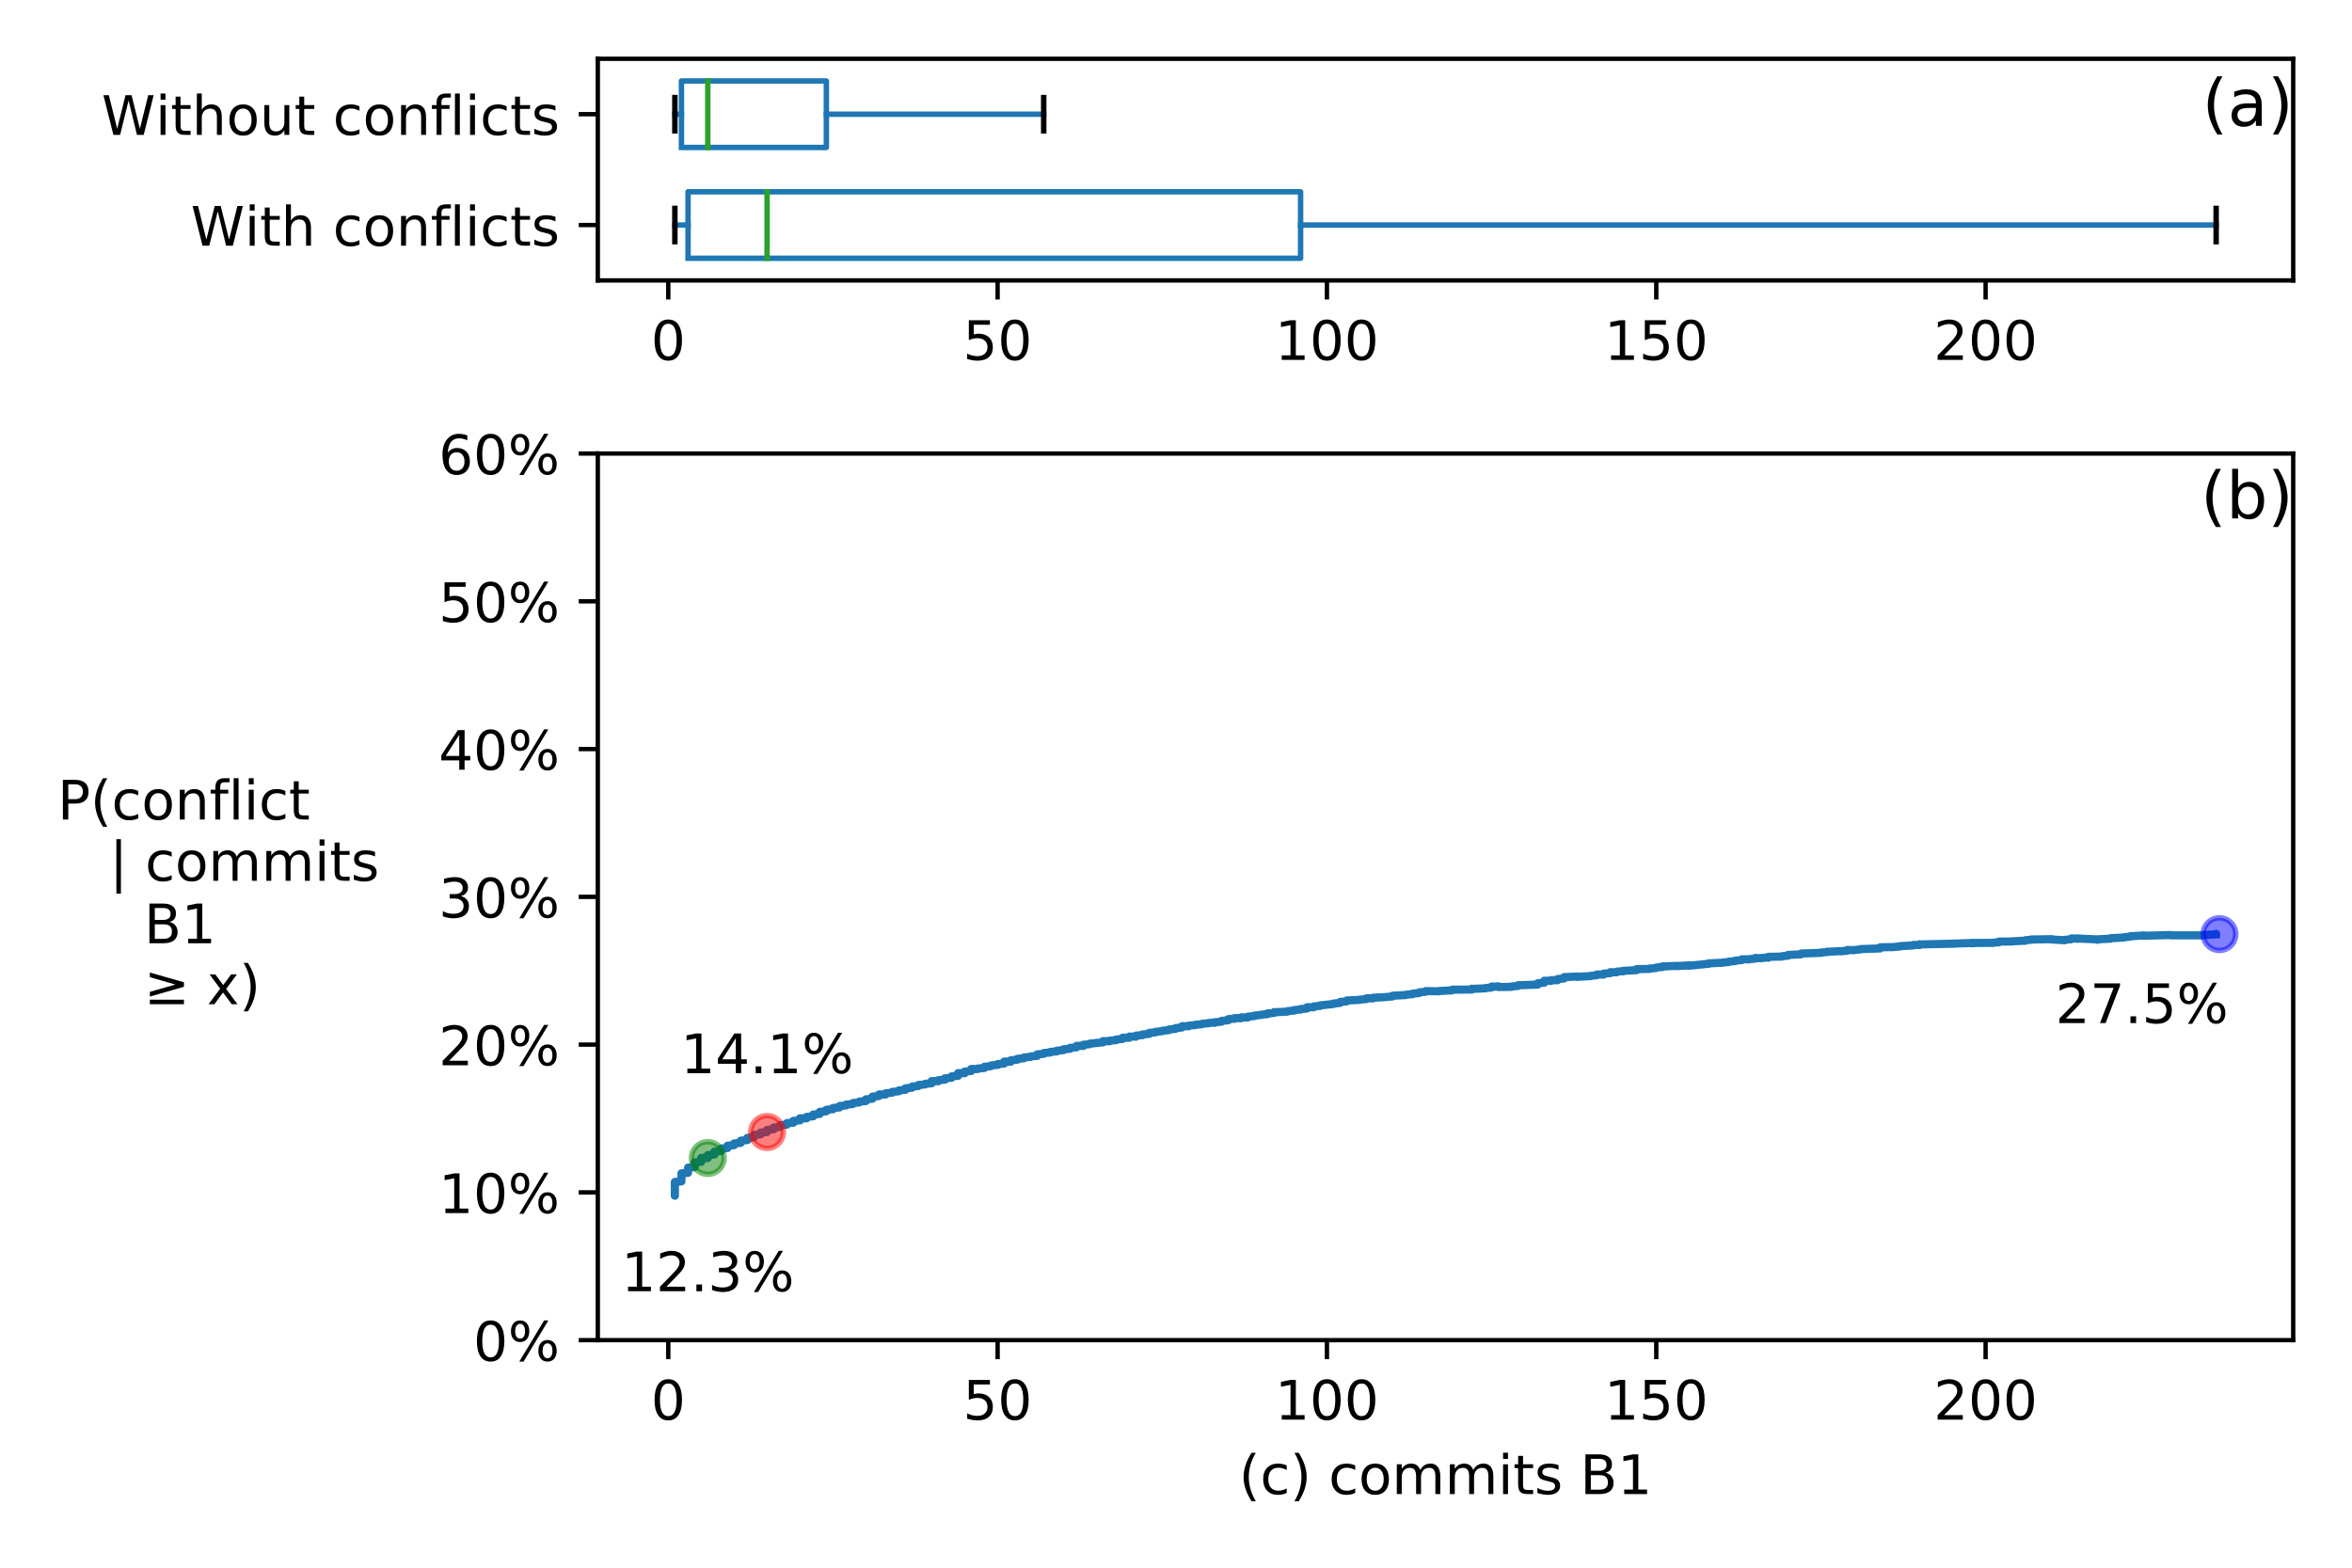 <?xml version="1.0" encoding="utf-8" standalone="no"?>
<!DOCTYPE svg PUBLIC "-//W3C//DTD SVG 1.1//EN"
  "http://www.w3.org/Graphics/SVG/1.1/DTD/svg11.dtd">
<!-- Created with matplotlib (https://matplotlib.org/) -->
<svg height="288pt" version="1.1" viewBox="0 0 432 288" width="432pt" xmlns="http://www.w3.org/2000/svg" xmlns:xlink="http://www.w3.org/1999/xlink">
 <defs>
  <style type="text/css">
*{stroke-linecap:butt;stroke-linejoin:round;}
  </style>
 </defs>
 <g id="figure_1">
  <g id="patch_1">
   <path d="M 0 288 
L 432 288 
L 432 0 
L 0 0 
z
" style="fill:#ffffff;"/>
  </g>
  <g id="axes_1">
   <g id="patch_2">
    <path d="M 109.8 51.52 
L 421.2 51.52 
L 421.2 10.8 
L 109.8 10.8 
z
" style="fill:#ffffff;"/>
   </g>
   <g id="matplotlib.axis_1">
    <g id="xtick_1">
     <g id="line2d_1">
      <defs>
       <path d="M 0 0 
L 0 3.5 
" id="mbf6f983649" style="stroke:#000000;stroke-width:0.8;"/>
      </defs>
      <g>
       <use style="stroke:#000000;stroke-width:0.8;" x="122.745" xlink:href="#mbf6f983649" y="51.52"/>
      </g>
     </g>
     <g id="text_1">
      <!-- 0 -->
      <defs>
       <path d="M 31.781 66.406 
Q 24.172 66.406 20.328 58.906 
Q 16.5 51.422 16.5 36.375 
Q 16.5 21.391 20.328 13.891 
Q 24.172 6.391 31.781 6.391 
Q 39.453 6.391 43.281 13.891 
Q 47.125 21.391 47.125 36.375 
Q 47.125 51.422 43.281 58.906 
Q 39.453 66.406 31.781 66.406 
z
M 31.781 74.219 
Q 44.047 74.219 50.516 64.516 
Q 56.984 54.828 56.984 36.375 
Q 56.984 17.969 50.516 8.266 
Q 44.047 -1.422 31.781 -1.422 
Q 19.531 -1.422 13.062 8.266 
Q 6.594 17.969 6.594 36.375 
Q 6.594 54.828 13.062 64.516 
Q 19.531 74.219 31.781 74.219 
z
" id="DejaVuSans-48"/>
      </defs>
      <g transform="translate(119.564 66.118)scale(0.1 -0.1)">
       <use xlink:href="#DejaVuSans-48"/>
      </g>
     </g>
    </g>
    <g id="xtick_2">
     <g id="line2d_2">
      <g>
       <use style="stroke:#000000;stroke-width:0.8;" x="183.234" xlink:href="#mbf6f983649" y="51.52"/>
      </g>
     </g>
     <g id="text_2">
      <!-- 50 -->
      <defs>
       <path d="M 10.797 72.906 
L 49.516 72.906 
L 49.516 64.594 
L 19.828 64.594 
L 19.828 46.734 
Q 21.969 47.469 24.109 47.828 
Q 26.266 48.188 28.422 48.188 
Q 40.625 48.188 47.75 41.5 
Q 54.891 34.812 54.891 23.391 
Q 54.891 11.625 47.562 5.094 
Q 40.234 -1.422 26.906 -1.422 
Q 22.312 -1.422 17.547 -0.641 
Q 12.797 0.141 7.719 1.703 
L 7.719 11.625 
Q 12.109 9.234 16.797 8.062 
Q 21.484 6.891 26.703 6.891 
Q 35.156 6.891 40.078 11.328 
Q 45.016 15.766 45.016 23.391 
Q 45.016 31 40.078 35.438 
Q 35.156 39.891 26.703 39.891 
Q 22.75 39.891 18.812 39.016 
Q 14.891 38.141 10.797 36.281 
z
" id="DejaVuSans-53"/>
      </defs>
      <g transform="translate(176.872 66.118)scale(0.1 -0.1)">
       <use xlink:href="#DejaVuSans-53"/>
       <use x="63.623" xlink:href="#DejaVuSans-48"/>
      </g>
     </g>
    </g>
    <g id="xtick_3">
     <g id="line2d_3">
      <g>
       <use style="stroke:#000000;stroke-width:0.8;" x="243.724" xlink:href="#mbf6f983649" y="51.52"/>
      </g>
     </g>
     <g id="text_3">
      <!-- 100 -->
      <defs>
       <path d="M 12.406 8.297 
L 28.516 8.297 
L 28.516 63.922 
L 10.984 60.406 
L 10.984 69.391 
L 28.422 72.906 
L 38.281 72.906 
L 38.281 8.297 
L 54.391 8.297 
L 54.391 0 
L 12.406 0 
z
" id="DejaVuSans-49"/>
      </defs>
      <g transform="translate(234.18 66.118)scale(0.1 -0.1)">
       <use xlink:href="#DejaVuSans-49"/>
       <use x="63.623" xlink:href="#DejaVuSans-48"/>
       <use x="127.246" xlink:href="#DejaVuSans-48"/>
      </g>
     </g>
    </g>
    <g id="xtick_4">
     <g id="line2d_4">
      <g>
       <use style="stroke:#000000;stroke-width:0.8;" x="304.213" xlink:href="#mbf6f983649" y="51.52"/>
      </g>
     </g>
     <g id="text_4">
      <!-- 150 -->
      <g transform="translate(294.67 66.118)scale(0.1 -0.1)">
       <use xlink:href="#DejaVuSans-49"/>
       <use x="63.623" xlink:href="#DejaVuSans-53"/>
       <use x="127.246" xlink:href="#DejaVuSans-48"/>
      </g>
     </g>
    </g>
    <g id="xtick_5">
     <g id="line2d_5">
      <g>
       <use style="stroke:#000000;stroke-width:0.8;" x="364.703" xlink:href="#mbf6f983649" y="51.52"/>
      </g>
     </g>
     <g id="text_5">
      <!-- 200 -->
      <defs>
       <path d="M 19.188 8.297 
L 53.609 8.297 
L 53.609 0 
L 7.328 0 
L 7.328 8.297 
Q 12.938 14.109 22.625 23.891 
Q 32.328 33.688 34.812 36.531 
Q 39.547 41.844 41.422 45.531 
Q 43.312 49.219 43.312 52.781 
Q 43.312 58.594 39.234 62.25 
Q 35.156 65.922 28.609 65.922 
Q 23.969 65.922 18.812 64.312 
Q 13.672 62.703 7.812 59.422 
L 7.812 69.391 
Q 13.766 71.781 18.938 73 
Q 24.125 74.219 28.422 74.219 
Q 39.75 74.219 46.484 68.547 
Q 53.219 62.891 53.219 53.422 
Q 53.219 48.922 51.531 44.891 
Q 49.859 40.875 45.406 35.406 
Q 44.188 33.984 37.641 27.219 
Q 31.109 20.453 19.188 8.297 
z
" id="DejaVuSans-50"/>
      </defs>
      <g transform="translate(355.159 66.118)scale(0.1 -0.1)">
       <use xlink:href="#DejaVuSans-50"/>
       <use x="63.623" xlink:href="#DejaVuSans-48"/>
       <use x="127.246" xlink:href="#DejaVuSans-48"/>
      </g>
     </g>
    </g>
   </g>
   <g id="matplotlib.axis_2">
    <g id="ytick_1">
     <g id="line2d_6">
      <defs>
       <path d="M 0 0 
L -3.5 0 
" id="m083a7bc845" style="stroke:#000000;stroke-width:0.8;"/>
      </defs>
      <g>
       <use style="stroke:#000000;stroke-width:0.8;" x="109.8" xlink:href="#m083a7bc845" y="41.34"/>
      </g>
     </g>
     <g id="text_6">
      <!-- With conflicts -->
      <defs>
       <path d="M 3.328 72.906 
L 13.281 72.906 
L 28.609 11.281 
L 43.891 72.906 
L 54.984 72.906 
L 70.312 11.281 
L 85.594 72.906 
L 95.609 72.906 
L 77.297 0 
L 64.891 0 
L 49.516 63.281 
L 33.984 0 
L 21.578 0 
z
" id="DejaVuSans-87"/>
       <path d="M 9.422 54.688 
L 18.406 54.688 
L 18.406 0 
L 9.422 0 
z
M 9.422 75.984 
L 18.406 75.984 
L 18.406 64.594 
L 9.422 64.594 
z
" id="DejaVuSans-105"/>
       <path d="M 18.312 70.219 
L 18.312 54.688 
L 36.812 54.688 
L 36.812 47.703 
L 18.312 47.703 
L 18.312 18.016 
Q 18.312 11.328 20.141 9.422 
Q 21.969 7.516 27.594 7.516 
L 36.812 7.516 
L 36.812 0 
L 27.594 0 
Q 17.188 0 13.234 3.875 
Q 9.281 7.766 9.281 18.016 
L 9.281 47.703 
L 2.688 47.703 
L 2.688 54.688 
L 9.281 54.688 
L 9.281 70.219 
z
" id="DejaVuSans-116"/>
       <path d="M 54.891 33.016 
L 54.891 0 
L 45.906 0 
L 45.906 32.719 
Q 45.906 40.484 42.875 44.328 
Q 39.844 48.188 33.797 48.188 
Q 26.516 48.188 22.312 43.547 
Q 18.109 38.922 18.109 30.906 
L 18.109 0 
L 9.078 0 
L 9.078 75.984 
L 18.109 75.984 
L 18.109 46.188 
Q 21.344 51.125 25.703 53.562 
Q 30.078 56 35.797 56 
Q 45.219 56 50.047 50.172 
Q 54.891 44.344 54.891 33.016 
z
" id="DejaVuSans-104"/>
       <path id="DejaVuSans-32"/>
       <path d="M 48.781 52.594 
L 48.781 44.188 
Q 44.969 46.297 41.141 47.344 
Q 37.312 48.391 33.406 48.391 
Q 24.656 48.391 19.812 42.844 
Q 14.984 37.312 14.984 27.297 
Q 14.984 17.281 19.812 11.734 
Q 24.656 6.203 33.406 6.203 
Q 37.312 6.203 41.141 7.25 
Q 44.969 8.297 48.781 10.406 
L 48.781 2.094 
Q 45.016 0.344 40.984 -0.531 
Q 36.969 -1.422 32.422 -1.422 
Q 20.062 -1.422 12.781 6.344 
Q 5.516 14.109 5.516 27.297 
Q 5.516 40.672 12.859 48.328 
Q 20.219 56 33.016 56 
Q 37.156 56 41.109 55.141 
Q 45.062 54.297 48.781 52.594 
z
" id="DejaVuSans-99"/>
       <path d="M 30.609 48.391 
Q 23.391 48.391 19.188 42.75 
Q 14.984 37.109 14.984 27.297 
Q 14.984 17.484 19.156 11.844 
Q 23.344 6.203 30.609 6.203 
Q 37.797 6.203 41.984 11.859 
Q 46.188 17.531 46.188 27.297 
Q 46.188 37.016 41.984 42.703 
Q 37.797 48.391 30.609 48.391 
z
M 30.609 56 
Q 42.328 56 49.016 48.375 
Q 55.719 40.766 55.719 27.297 
Q 55.719 13.875 49.016 6.219 
Q 42.328 -1.422 30.609 -1.422 
Q 18.844 -1.422 12.172 6.219 
Q 5.516 13.875 5.516 27.297 
Q 5.516 40.766 12.172 48.375 
Q 18.844 56 30.609 56 
z
" id="DejaVuSans-111"/>
       <path d="M 54.891 33.016 
L 54.891 0 
L 45.906 0 
L 45.906 32.719 
Q 45.906 40.484 42.875 44.328 
Q 39.844 48.188 33.797 48.188 
Q 26.516 48.188 22.312 43.547 
Q 18.109 38.922 18.109 30.906 
L 18.109 0 
L 9.078 0 
L 9.078 54.688 
L 18.109 54.688 
L 18.109 46.188 
Q 21.344 51.125 25.703 53.562 
Q 30.078 56 35.797 56 
Q 45.219 56 50.047 50.172 
Q 54.891 44.344 54.891 33.016 
z
" id="DejaVuSans-110"/>
       <path d="M 37.109 75.984 
L 37.109 68.5 
L 28.516 68.5 
Q 23.688 68.5 21.797 66.547 
Q 19.922 64.594 19.922 59.516 
L 19.922 54.688 
L 34.719 54.688 
L 34.719 47.703 
L 19.922 47.703 
L 19.922 0 
L 10.891 0 
L 10.891 47.703 
L 2.297 47.703 
L 2.297 54.688 
L 10.891 54.688 
L 10.891 58.5 
Q 10.891 67.625 15.141 71.797 
Q 19.391 75.984 28.609 75.984 
z
" id="DejaVuSans-102"/>
       <path d="M 9.422 75.984 
L 18.406 75.984 
L 18.406 0 
L 9.422 0 
z
" id="DejaVuSans-108"/>
       <path d="M 44.281 53.078 
L 44.281 44.578 
Q 40.484 46.531 36.375 47.5 
Q 32.281 48.484 27.875 48.484 
Q 21.188 48.484 17.844 46.438 
Q 14.5 44.391 14.5 40.281 
Q 14.5 37.156 16.891 35.375 
Q 19.281 33.594 26.516 31.984 
L 29.594 31.297 
Q 39.156 29.25 43.188 25.516 
Q 47.219 21.781 47.219 15.094 
Q 47.219 7.469 41.188 3.016 
Q 35.156 -1.422 24.609 -1.422 
Q 20.219 -1.422 15.453 -0.562 
Q 10.688 0.297 5.422 2 
L 5.422 11.281 
Q 10.406 8.688 15.234 7.391 
Q 20.062 6.109 24.812 6.109 
Q 31.156 6.109 34.562 8.281 
Q 37.984 10.453 37.984 14.406 
Q 37.984 18.062 35.516 20.016 
Q 33.062 21.969 24.703 23.781 
L 21.578 24.516 
Q 13.234 26.266 9.516 29.906 
Q 5.812 33.547 5.812 39.891 
Q 5.812 47.609 11.281 51.797 
Q 16.75 56 26.812 56 
Q 31.781 56 36.172 55.266 
Q 40.578 54.547 44.281 53.078 
z
" id="DejaVuSans-115"/>
      </defs>
      <g transform="translate(35.042 45.139)scale(0.1 -0.1)">
       <use xlink:href="#DejaVuSans-87"/>
       <use x="98.846" xlink:href="#DejaVuSans-105"/>
       <use x="126.629" xlink:href="#DejaVuSans-116"/>
       <use x="165.838" xlink:href="#DejaVuSans-104"/>
       <use x="229.217" xlink:href="#DejaVuSans-32"/>
       <use x="261.004" xlink:href="#DejaVuSans-99"/>
       <use x="315.984" xlink:href="#DejaVuSans-111"/>
       <use x="377.166" xlink:href="#DejaVuSans-110"/>
       <use x="440.545" xlink:href="#DejaVuSans-102"/>
       <use x="475.75" xlink:href="#DejaVuSans-108"/>
       <use x="503.533" xlink:href="#DejaVuSans-105"/>
       <use x="531.316" xlink:href="#DejaVuSans-99"/>
       <use x="586.297" xlink:href="#DejaVuSans-116"/>
       <use x="625.506" xlink:href="#DejaVuSans-115"/>
      </g>
     </g>
    </g>
    <g id="ytick_2">
     <g id="line2d_7">
      <g>
       <use style="stroke:#000000;stroke-width:0.8;" x="109.8" xlink:href="#m083a7bc845" y="20.98"/>
      </g>
     </g>
     <g id="text_7">
      <!-- Without conflicts -->
      <defs>
       <path d="M 8.5 21.578 
L 8.5 54.688 
L 17.484 54.688 
L 17.484 21.922 
Q 17.484 14.156 20.5 10.266 
Q 23.531 6.391 29.594 6.391 
Q 36.859 6.391 41.078 11.031 
Q 45.312 15.672 45.312 23.688 
L 45.312 54.688 
L 54.297 54.688 
L 54.297 0 
L 45.312 0 
L 45.312 8.406 
Q 42.047 3.422 37.719 1 
Q 33.406 -1.422 27.688 -1.422 
Q 18.266 -1.422 13.375 4.438 
Q 8.5 10.297 8.5 21.578 
z
M 31.109 56 
z
" id="DejaVuSans-117"/>
      </defs>
      <g transform="translate(18.666 24.779)scale(0.1 -0.1)">
       <use xlink:href="#DejaVuSans-87"/>
       <use x="98.846" xlink:href="#DejaVuSans-105"/>
       <use x="126.629" xlink:href="#DejaVuSans-116"/>
       <use x="165.838" xlink:href="#DejaVuSans-104"/>
       <use x="229.217" xlink:href="#DejaVuSans-111"/>
       <use x="290.398" xlink:href="#DejaVuSans-117"/>
       <use x="353.777" xlink:href="#DejaVuSans-116"/>
       <use x="392.986" xlink:href="#DejaVuSans-32"/>
       <use x="424.773" xlink:href="#DejaVuSans-99"/>
       <use x="479.754" xlink:href="#DejaVuSans-111"/>
       <use x="540.936" xlink:href="#DejaVuSans-110"/>
       <use x="604.314" xlink:href="#DejaVuSans-102"/>
       <use x="639.52" xlink:href="#DejaVuSans-108"/>
       <use x="667.303" xlink:href="#DejaVuSans-105"/>
       <use x="695.086" xlink:href="#DejaVuSans-99"/>
       <use x="750.066" xlink:href="#DejaVuSans-116"/>
       <use x="789.275" xlink:href="#DejaVuSans-115"/>
      </g>
     </g>
    </g>
   </g>
   <g id="line2d_8">
    <path clip-path="url(#p625f26840a)" d="M 126.374 47.448 
L 126.374 35.232 
L 238.885 35.232 
L 238.885 47.448 
L 126.374 47.448 
" style="fill:none;stroke:#1f77b4;stroke-linecap:square;"/>
   </g>
   <g id="line2d_9">
    <path clip-path="url(#p625f26840a)" d="M 126.374 41.34 
L 123.955 41.34 
" style="fill:none;stroke:#1f77b4;stroke-linecap:square;"/>
   </g>
   <g id="line2d_10">
    <path clip-path="url(#p625f26840a)" d="M 238.885 41.34 
L 407.045 41.34 
" style="fill:none;stroke:#1f77b4;stroke-linecap:square;"/>
   </g>
   <g id="line2d_11">
    <path clip-path="url(#p625f26840a)" d="M 123.955 44.394 
L 123.955 38.286 
" style="fill:none;stroke:#000000;stroke-linecap:square;"/>
   </g>
   <g id="line2d_12">
    <path clip-path="url(#p625f26840a)" d="M 407.045 44.394 
L 407.045 38.286 
" style="fill:none;stroke:#000000;stroke-linecap:square;"/>
   </g>
   <g id="line2d_13">
    <path clip-path="url(#p625f26840a)" d="M 125.164 27.088 
L 125.164 14.872 
L 151.78 14.872 
L 151.78 27.088 
L 125.164 27.088 
" style="fill:none;stroke:#1f77b4;stroke-linecap:square;"/>
   </g>
   <g id="line2d_14">
    <path clip-path="url(#p625f26840a)" d="M 125.164 20.98 
L 123.955 20.98 
" style="fill:none;stroke:#1f77b4;stroke-linecap:square;"/>
   </g>
   <g id="line2d_15">
    <path clip-path="url(#p625f26840a)" d="M 151.78 20.98 
L 191.703 20.98 
" style="fill:none;stroke:#1f77b4;stroke-linecap:square;"/>
   </g>
   <g id="line2d_16">
    <path clip-path="url(#p625f26840a)" d="M 123.955 24.034 
L 123.955 17.926 
" style="fill:none;stroke:#000000;stroke-linecap:square;"/>
   </g>
   <g id="line2d_17">
    <path clip-path="url(#p625f26840a)" d="M 191.703 24.034 
L 191.703 17.926 
" style="fill:none;stroke:#000000;stroke-linecap:square;"/>
   </g>
   <g id="line2d_18">
    <path clip-path="url(#p625f26840a)" d="M 140.892 47.448 
L 140.892 35.232 
" style="fill:none;stroke:#2ca02c;stroke-linecap:square;"/>
   </g>
   <g id="line2d_19">
    <path clip-path="url(#p625f26840a)" d="M 130.003 27.088 
L 130.003 14.872 
" style="fill:none;stroke:#2ca02c;stroke-linecap:square;"/>
   </g>
   <g id="patch_3">
    <path d="M 109.8 51.52 
L 109.8 10.8 
" style="fill:none;stroke:#000000;stroke-linecap:square;stroke-linejoin:miter;stroke-width:0.8;"/>
   </g>
   <g id="patch_4">
    <path d="M 421.2 51.52 
L 421.2 10.8 
" style="fill:none;stroke:#000000;stroke-linecap:square;stroke-linejoin:miter;stroke-width:0.8;"/>
   </g>
   <g id="patch_5">
    <path d="M 109.8 51.52 
L 421.2 51.52 
" style="fill:none;stroke:#000000;stroke-linecap:square;stroke-linejoin:miter;stroke-width:0.8;"/>
   </g>
   <g id="patch_6">
    <path d="M 109.8 10.8 
L 421.2 10.8 
" style="fill:none;stroke:#000000;stroke-linecap:square;stroke-linejoin:miter;stroke-width:0.8;"/>
   </g>
   <g id="text_8">
    <!-- (a) -->
    <defs>
     <path d="M 31 75.875 
Q 24.469 64.656 21.281 53.656 
Q 18.109 42.672 18.109 31.391 
Q 18.109 20.125 21.312 9.062 
Q 24.516 -2 31 -13.188 
L 23.188 -13.188 
Q 15.875 -1.703 12.234 9.375 
Q 8.594 20.453 8.594 31.391 
Q 8.594 42.281 12.203 53.312 
Q 15.828 64.359 23.188 75.875 
z
" id="DejaVuSans-40"/>
     <path d="M 34.281 27.484 
Q 23.391 27.484 19.188 25 
Q 14.984 22.516 14.984 16.5 
Q 14.984 11.719 18.141 8.906 
Q 21.297 6.109 26.703 6.109 
Q 34.188 6.109 38.703 11.406 
Q 43.219 16.703 43.219 25.484 
L 43.219 27.484 
z
M 52.203 31.203 
L 52.203 0 
L 43.219 0 
L 43.219 8.297 
Q 40.141 3.328 35.547 0.953 
Q 30.953 -1.422 24.312 -1.422 
Q 15.922 -1.422 10.953 3.297 
Q 6 8.016 6 15.922 
Q 6 25.141 12.172 29.828 
Q 18.359 34.516 30.609 34.516 
L 43.219 34.516 
L 43.219 35.406 
Q 43.219 41.609 39.141 45 
Q 35.062 48.391 27.688 48.391 
Q 23 48.391 18.547 47.266 
Q 14.109 46.141 10.016 43.891 
L 10.016 52.203 
Q 14.938 54.109 19.578 55.047 
Q 24.219 56 28.609 56 
Q 40.484 56 46.344 49.844 
Q 52.203 43.703 52.203 31.203 
z
" id="DejaVuSans-97"/>
     <path d="M 8.016 75.875 
L 15.828 75.875 
Q 23.141 64.359 26.781 53.312 
Q 30.422 42.281 30.422 31.391 
Q 30.422 20.453 26.781 9.375 
Q 23.141 -1.703 15.828 -13.188 
L 8.016 -13.188 
Q 14.5 -2 17.703 9.062 
Q 20.906 20.125 20.906 31.391 
Q 20.906 42.672 17.703 53.656 
Q 14.5 64.656 8.016 75.875 
z
" id="DejaVuSans-41"/>
    </defs>
    <g transform="translate(404.483 23.124)scale(0.12 -0.12)">
     <use xlink:href="#DejaVuSans-40"/>
     <use x="39.014" xlink:href="#DejaVuSans-97"/>
     <use x="100.293" xlink:href="#DejaVuSans-41"/>
    </g>
   </g>
  </g>
  <g id="axes_2">
   <g id="patch_7">
    <path d="M 109.8 246.2 
L 421.2 246.2 
L 421.2 83.32 
L 109.8 83.32 
z
" style="fill:#ffffff;"/>
   </g>
   <g id="matplotlib.axis_3">
    <g id="xtick_6">
     <g id="line2d_20">
      <g>
       <use style="stroke:#000000;stroke-width:0.8;" x="122.745" xlink:href="#mbf6f983649" y="246.2"/>
      </g>
     </g>
     <g id="text_9">
      <!-- 0 -->
      <g transform="translate(119.564 260.798)scale(0.1 -0.1)">
       <use xlink:href="#DejaVuSans-48"/>
      </g>
     </g>
    </g>
    <g id="xtick_7">
     <g id="line2d_21">
      <g>
       <use style="stroke:#000000;stroke-width:0.8;" x="183.234" xlink:href="#mbf6f983649" y="246.2"/>
      </g>
     </g>
     <g id="text_10">
      <!-- 50 -->
      <g transform="translate(176.872 260.798)scale(0.1 -0.1)">
       <use xlink:href="#DejaVuSans-53"/>
       <use x="63.623" xlink:href="#DejaVuSans-48"/>
      </g>
     </g>
    </g>
    <g id="xtick_8">
     <g id="line2d_22">
      <g>
       <use style="stroke:#000000;stroke-width:0.8;" x="243.724" xlink:href="#mbf6f983649" y="246.2"/>
      </g>
     </g>
     <g id="text_11">
      <!-- 100 -->
      <g transform="translate(234.18 260.798)scale(0.1 -0.1)">
       <use xlink:href="#DejaVuSans-49"/>
       <use x="63.623" xlink:href="#DejaVuSans-48"/>
       <use x="127.246" xlink:href="#DejaVuSans-48"/>
      </g>
     </g>
    </g>
    <g id="xtick_9">
     <g id="line2d_23">
      <g>
       <use style="stroke:#000000;stroke-width:0.8;" x="304.213" xlink:href="#mbf6f983649" y="246.2"/>
      </g>
     </g>
     <g id="text_12">
      <!-- 150 -->
      <g transform="translate(294.67 260.798)scale(0.1 -0.1)">
       <use xlink:href="#DejaVuSans-49"/>
       <use x="63.623" xlink:href="#DejaVuSans-53"/>
       <use x="127.246" xlink:href="#DejaVuSans-48"/>
      </g>
     </g>
    </g>
    <g id="xtick_10">
     <g id="line2d_24">
      <g>
       <use style="stroke:#000000;stroke-width:0.8;" x="364.703" xlink:href="#mbf6f983649" y="246.2"/>
      </g>
     </g>
     <g id="text_13">
      <!-- 200 -->
      <g transform="translate(355.159 260.798)scale(0.1 -0.1)">
       <use xlink:href="#DejaVuSans-50"/>
       <use x="63.623" xlink:href="#DejaVuSans-48"/>
       <use x="127.246" xlink:href="#DejaVuSans-48"/>
      </g>
     </g>
    </g>
    <g id="text_14">
     <!-- (c) commits B1 -->
     <defs>
      <path d="M 52 44.188 
Q 55.375 50.25 60.062 53.125 
Q 64.75 56 71.094 56 
Q 79.641 56 84.281 50.016 
Q 88.922 44.047 88.922 33.016 
L 88.922 0 
L 79.891 0 
L 79.891 32.719 
Q 79.891 40.578 77.094 44.375 
Q 74.312 48.188 68.609 48.188 
Q 61.625 48.188 57.562 43.547 
Q 53.516 38.922 53.516 30.906 
L 53.516 0 
L 44.484 0 
L 44.484 32.719 
Q 44.484 40.625 41.703 44.406 
Q 38.922 48.188 33.109 48.188 
Q 26.219 48.188 22.156 43.531 
Q 18.109 38.875 18.109 30.906 
L 18.109 0 
L 9.078 0 
L 9.078 54.688 
L 18.109 54.688 
L 18.109 46.188 
Q 21.188 51.219 25.484 53.609 
Q 29.781 56 35.688 56 
Q 41.656 56 45.828 52.969 
Q 50 49.953 52 44.188 
z
" id="DejaVuSans-109"/>
      <path d="M 19.672 34.812 
L 19.672 8.109 
L 35.5 8.109 
Q 43.453 8.109 47.281 11.406 
Q 51.125 14.703 51.125 21.484 
Q 51.125 28.328 47.281 31.562 
Q 43.453 34.812 35.5 34.812 
z
M 19.672 64.797 
L 19.672 42.828 
L 34.281 42.828 
Q 41.5 42.828 45.031 45.531 
Q 48.578 48.25 48.578 53.812 
Q 48.578 59.328 45.031 62.062 
Q 41.5 64.797 34.281 64.797 
z
M 9.812 72.906 
L 35.016 72.906 
Q 46.297 72.906 52.391 68.219 
Q 58.5 63.531 58.5 54.891 
Q 58.5 48.188 55.375 44.234 
Q 52.25 40.281 46.188 39.312 
Q 53.469 37.75 57.5 32.781 
Q 61.531 27.828 61.531 20.406 
Q 61.531 10.641 54.891 5.312 
Q 48.25 0 35.984 0 
L 9.812 0 
z
" id="DejaVuSans-66"/>
     </defs>
     <g transform="translate(227.556 274.477)scale(0.1 -0.1)">
      <use xlink:href="#DejaVuSans-40"/>
      <use x="39.014" xlink:href="#DejaVuSans-99"/>
      <use x="93.994" xlink:href="#DejaVuSans-41"/>
      <use x="133.008" xlink:href="#DejaVuSans-32"/>
      <use x="164.795" xlink:href="#DejaVuSans-99"/>
      <use x="219.775" xlink:href="#DejaVuSans-111"/>
      <use x="280.957" xlink:href="#DejaVuSans-109"/>
      <use x="378.369" xlink:href="#DejaVuSans-109"/>
      <use x="475.781" xlink:href="#DejaVuSans-105"/>
      <use x="503.564" xlink:href="#DejaVuSans-116"/>
      <use x="542.773" xlink:href="#DejaVuSans-115"/>
      <use x="594.873" xlink:href="#DejaVuSans-32"/>
      <use x="626.66" xlink:href="#DejaVuSans-66"/>
      <use x="695.264" xlink:href="#DejaVuSans-49"/>
     </g>
    </g>
   </g>
   <g id="matplotlib.axis_4">
    <g id="ytick_3">
     <g id="line2d_25">
      <g>
       <use style="stroke:#000000;stroke-width:0.8;" x="109.8" xlink:href="#m083a7bc845" y="246.2"/>
      </g>
     </g>
     <g id="text_15">
      <!-- 0% -->
      <defs>
       <path d="M 72.703 32.078 
Q 68.453 32.078 66.031 28.469 
Q 63.625 24.859 63.625 18.406 
Q 63.625 12.062 66.031 8.422 
Q 68.453 4.781 72.703 4.781 
Q 76.859 4.781 79.266 8.422 
Q 81.688 12.062 81.688 18.406 
Q 81.688 24.812 79.266 28.438 
Q 76.859 32.078 72.703 32.078 
z
M 72.703 38.281 
Q 80.422 38.281 84.953 32.906 
Q 89.5 27.547 89.5 18.406 
Q 89.5 9.281 84.938 3.922 
Q 80.375 -1.422 72.703 -1.422 
Q 64.891 -1.422 60.344 3.922 
Q 55.812 9.281 55.812 18.406 
Q 55.812 27.594 60.375 32.938 
Q 64.938 38.281 72.703 38.281 
z
M 22.312 68.016 
Q 18.109 68.016 15.688 64.375 
Q 13.281 60.75 13.281 54.391 
Q 13.281 47.953 15.672 44.328 
Q 18.062 40.719 22.312 40.719 
Q 26.562 40.719 28.969 44.328 
Q 31.391 47.953 31.391 54.391 
Q 31.391 60.688 28.953 64.344 
Q 26.516 68.016 22.312 68.016 
z
M 66.406 74.219 
L 74.219 74.219 
L 28.609 -1.422 
L 20.797 -1.422 
z
M 22.312 74.219 
Q 30.031 74.219 34.609 68.875 
Q 39.203 63.531 39.203 54.391 
Q 39.203 45.172 34.641 39.844 
Q 30.078 34.516 22.312 34.516 
Q 14.547 34.516 10.031 39.859 
Q 5.516 45.219 5.516 54.391 
Q 5.516 63.484 10.047 68.844 
Q 14.594 74.219 22.312 74.219 
z
" id="DejaVuSans-37"/>
      </defs>
      <g transform="translate(86.936 249.999)scale(0.1 -0.1)">
       <use xlink:href="#DejaVuSans-48"/>
       <use x="63.623" xlink:href="#DejaVuSans-37"/>
      </g>
     </g>
    </g>
    <g id="ytick_4">
     <g id="line2d_26">
      <g>
       <use style="stroke:#000000;stroke-width:0.8;" x="109.8" xlink:href="#m083a7bc845" y="219.053"/>
      </g>
     </g>
     <g id="text_16">
      <!-- 10% -->
      <g transform="translate(80.573 222.853)scale(0.1 -0.1)">
       <use xlink:href="#DejaVuSans-49"/>
       <use x="63.623" xlink:href="#DejaVuSans-48"/>
       <use x="127.246" xlink:href="#DejaVuSans-37"/>
      </g>
     </g>
    </g>
    <g id="ytick_5">
     <g id="line2d_27">
      <g>
       <use style="stroke:#000000;stroke-width:0.8;" x="109.8" xlink:href="#m083a7bc845" y="191.907"/>
      </g>
     </g>
     <g id="text_17">
      <!-- 20% -->
      <g transform="translate(80.573 195.706)scale(0.1 -0.1)">
       <use xlink:href="#DejaVuSans-50"/>
       <use x="63.623" xlink:href="#DejaVuSans-48"/>
       <use x="127.246" xlink:href="#DejaVuSans-37"/>
      </g>
     </g>
    </g>
    <g id="ytick_6">
     <g id="line2d_28">
      <g>
       <use style="stroke:#000000;stroke-width:0.8;" x="109.8" xlink:href="#m083a7bc845" y="164.76"/>
      </g>
     </g>
     <g id="text_18">
      <!-- 30% -->
      <defs>
       <path d="M 40.578 39.312 
Q 47.656 37.797 51.625 33 
Q 55.609 28.219 55.609 21.188 
Q 55.609 10.406 48.188 4.484 
Q 40.766 -1.422 27.094 -1.422 
Q 22.516 -1.422 17.656 -0.516 
Q 12.797 0.391 7.625 2.203 
L 7.625 11.719 
Q 11.719 9.328 16.594 8.109 
Q 21.484 6.891 26.812 6.891 
Q 36.078 6.891 40.938 10.547 
Q 45.797 14.203 45.797 21.188 
Q 45.797 27.641 41.281 31.266 
Q 36.766 34.906 28.719 34.906 
L 20.219 34.906 
L 20.219 43.016 
L 29.109 43.016 
Q 36.375 43.016 40.234 45.922 
Q 44.094 48.828 44.094 54.297 
Q 44.094 59.906 40.109 62.906 
Q 36.141 65.922 28.719 65.922 
Q 24.656 65.922 20.016 65.031 
Q 15.375 64.156 9.812 62.312 
L 9.812 71.094 
Q 15.438 72.656 20.344 73.438 
Q 25.25 74.219 29.594 74.219 
Q 40.828 74.219 47.359 69.109 
Q 53.906 64.016 53.906 55.328 
Q 53.906 49.266 50.438 45.094 
Q 46.969 40.922 40.578 39.312 
z
" id="DejaVuSans-51"/>
      </defs>
      <g transform="translate(80.573 168.559)scale(0.1 -0.1)">
       <use xlink:href="#DejaVuSans-51"/>
       <use x="63.623" xlink:href="#DejaVuSans-48"/>
       <use x="127.246" xlink:href="#DejaVuSans-37"/>
      </g>
     </g>
    </g>
    <g id="ytick_7">
     <g id="line2d_29">
      <g>
       <use style="stroke:#000000;stroke-width:0.8;" x="109.8" xlink:href="#m083a7bc845" y="137.613"/>
      </g>
     </g>
     <g id="text_19">
      <!-- 40% -->
      <defs>
       <path d="M 37.797 64.312 
L 12.891 25.391 
L 37.797 25.391 
z
M 35.203 72.906 
L 47.609 72.906 
L 47.609 25.391 
L 58.016 25.391 
L 58.016 17.188 
L 47.609 17.188 
L 47.609 0 
L 37.797 0 
L 37.797 17.188 
L 4.891 17.188 
L 4.891 26.703 
z
" id="DejaVuSans-52"/>
      </defs>
      <g transform="translate(80.573 141.413)scale(0.1 -0.1)">
       <use xlink:href="#DejaVuSans-52"/>
       <use x="63.623" xlink:href="#DejaVuSans-48"/>
       <use x="127.246" xlink:href="#DejaVuSans-37"/>
      </g>
     </g>
    </g>
    <g id="ytick_8">
     <g id="line2d_30">
      <g>
       <use style="stroke:#000000;stroke-width:0.8;" x="109.8" xlink:href="#m083a7bc845" y="110.467"/>
      </g>
     </g>
     <g id="text_20">
      <!-- 50% -->
      <g transform="translate(80.573 114.266)scale(0.1 -0.1)">
       <use xlink:href="#DejaVuSans-53"/>
       <use x="63.623" xlink:href="#DejaVuSans-48"/>
       <use x="127.246" xlink:href="#DejaVuSans-37"/>
      </g>
     </g>
    </g>
    <g id="ytick_9">
     <g id="line2d_31">
      <g>
       <use style="stroke:#000000;stroke-width:0.8;" x="109.8" xlink:href="#m083a7bc845" y="83.32"/>
      </g>
     </g>
     <g id="text_21">
      <!-- 60% -->
      <defs>
       <path d="M 33.016 40.375 
Q 26.375 40.375 22.484 35.828 
Q 18.609 31.297 18.609 23.391 
Q 18.609 15.531 22.484 10.953 
Q 26.375 6.391 33.016 6.391 
Q 39.656 6.391 43.531 10.953 
Q 47.406 15.531 47.406 23.391 
Q 47.406 31.297 43.531 35.828 
Q 39.656 40.375 33.016 40.375 
z
M 52.594 71.297 
L 52.594 62.312 
Q 48.875 64.062 45.094 64.984 
Q 41.312 65.922 37.594 65.922 
Q 27.828 65.922 22.672 59.328 
Q 17.531 52.734 16.797 39.406 
Q 19.672 43.656 24.016 45.922 
Q 28.375 48.188 33.594 48.188 
Q 44.578 48.188 50.953 41.516 
Q 57.328 34.859 57.328 23.391 
Q 57.328 12.156 50.688 5.359 
Q 44.047 -1.422 33.016 -1.422 
Q 20.359 -1.422 13.672 8.266 
Q 6.984 17.969 6.984 36.375 
Q 6.984 53.656 15.188 63.938 
Q 23.391 74.219 37.203 74.219 
Q 40.922 74.219 44.703 73.484 
Q 48.484 72.75 52.594 71.297 
z
" id="DejaVuSans-54"/>
      </defs>
      <g transform="translate(80.573 87.119)scale(0.1 -0.1)">
       <use xlink:href="#DejaVuSans-54"/>
       <use x="63.623" xlink:href="#DejaVuSans-48"/>
       <use x="127.246" xlink:href="#DejaVuSans-37"/>
      </g>
     </g>
    </g>
    <g id="text_22">
     <!-- P(conflict  -->
     <defs>
      <path d="M 19.672 64.797 
L 19.672 37.406 
L 32.078 37.406 
Q 38.969 37.406 42.719 40.969 
Q 46.484 44.531 46.484 51.125 
Q 46.484 57.672 42.719 61.234 
Q 38.969 64.797 32.078 64.797 
z
M 9.812 72.906 
L 32.078 72.906 
Q 44.344 72.906 50.609 67.359 
Q 56.891 61.812 56.891 51.125 
Q 56.891 40.328 50.609 34.812 
Q 44.344 29.297 32.078 29.297 
L 19.672 29.297 
L 19.672 0 
L 9.812 0 
z
" id="DejaVuSans-80"/>
     </defs>
     <g transform="translate(10.573 150.557)scale(0.1 -0.1)">
      <use xlink:href="#DejaVuSans-80"/>
      <use x="60.303" xlink:href="#DejaVuSans-40"/>
      <use x="99.316" xlink:href="#DejaVuSans-99"/>
      <use x="154.297" xlink:href="#DejaVuSans-111"/>
      <use x="215.479" xlink:href="#DejaVuSans-110"/>
      <use x="278.857" xlink:href="#DejaVuSans-102"/>
      <use x="314.062" xlink:href="#DejaVuSans-108"/>
      <use x="341.846" xlink:href="#DejaVuSans-105"/>
      <use x="369.629" xlink:href="#DejaVuSans-99"/>
      <use x="424.609" xlink:href="#DejaVuSans-116"/>
      <use x="463.818" xlink:href="#DejaVuSans-32"/>
     </g>
     <!--    | commits  -->
     <defs>
      <path d="M 21 76.422 
L 21 -23.578 
L 12.703 -23.578 
L 12.703 76.422 
z
" id="DejaVuSans-124"/>
     </defs>
     <g transform="translate(10.573 161.808)scale(0.1 -0.1)">
      <use xlink:href="#DejaVuSans-32"/>
      <use x="31.787" xlink:href="#DejaVuSans-32"/>
      <use x="63.574" xlink:href="#DejaVuSans-32"/>
      <use x="95.361" xlink:href="#DejaVuSans-124"/>
      <use x="129.053" xlink:href="#DejaVuSans-32"/>
      <use x="160.84" xlink:href="#DejaVuSans-99"/>
      <use x="215.82" xlink:href="#DejaVuSans-111"/>
      <use x="277.002" xlink:href="#DejaVuSans-109"/>
      <use x="374.414" xlink:href="#DejaVuSans-109"/>
      <use x="471.826" xlink:href="#DejaVuSans-105"/>
      <use x="499.609" xlink:href="#DejaVuSans-116"/>
      <use x="538.818" xlink:href="#DejaVuSans-115"/>
      <use x="590.918" xlink:href="#DejaVuSans-32"/>
     </g>
     <!--      B1 -->
     <g transform="translate(10.573 173.284)scale(0.1 -0.1)">
      <use xlink:href="#DejaVuSans-32"/>
      <use x="31.787" xlink:href="#DejaVuSans-32"/>
      <use x="63.574" xlink:href="#DejaVuSans-32"/>
      <use x="95.361" xlink:href="#DejaVuSans-32"/>
      <use x="127.148" xlink:href="#DejaVuSans-32"/>
      <use x="158.936" xlink:href="#DejaVuSans-66"/>
      <use x="227.539" xlink:href="#DejaVuSans-49"/>
     </g>
     <!--      ≥ x) -->
     <defs>
      <path d="M 10.594 49.609 
L 10.594 58.203 
L 73.188 40.281 
L 73.188 31.984 
L 10.594 14.016 
L 10.594 22.703 
L 57.516 36.078 
z
M 73.188 8.297 
L 73.188 0 
L 10.594 0 
L 10.594 8.297 
z
" id="DejaVuSans-8805"/>
      <path d="M 54.891 54.688 
L 35.109 28.078 
L 55.906 0 
L 45.312 0 
L 29.391 21.484 
L 13.484 0 
L 2.875 0 
L 24.125 28.609 
L 4.688 54.688 
L 15.281 54.688 
L 29.781 35.203 
L 44.281 54.688 
z
" id="DejaVuSans-120"/>
     </defs>
     <g transform="translate(10.573 184.481)scale(0.1 -0.1)">
      <use xlink:href="#DejaVuSans-32"/>
      <use x="31.787" xlink:href="#DejaVuSans-32"/>
      <use x="63.574" xlink:href="#DejaVuSans-32"/>
      <use x="95.361" xlink:href="#DejaVuSans-32"/>
      <use x="127.148" xlink:href="#DejaVuSans-32"/>
      <use x="158.936" xlink:href="#DejaVuSans-8805"/>
      <use x="242.725" xlink:href="#DejaVuSans-32"/>
      <use x="274.512" xlink:href="#DejaVuSans-120"/>
      <use x="333.691" xlink:href="#DejaVuSans-41"/>
     </g>
    </g>
   </g>
   <g id="line2d_32">
    <path clip-path="url(#p816be92b18)" d="M 407.045 171.614 
L 407.045 171.555 
L 407.045 171.658 
L 404.626 171.778 
L 404.626 171.832 
L 404.626 171.829 
L 398.577 171.828 
L 398.577 171.776 
L 398.577 171.756 
L 398.577 171.778 
L 398.577 171.774 
L 393.738 171.91 
L 393.738 171.917 
L 393.738 171.833 
L 393.738 171.863 
L 391.318 171.987 
L 391.318 172.066 
L 390.108 172.181 
L 390.108 172.232 
L 387.689 172.353 
L 387.689 172.442 
L 387.689 172.341 
L 387.689 172.442 
L 385.269 172.563 
L 385.269 172.654 
L 385.269 172.56 
L 385.269 172.581 
L 381.64 172.413 
L 381.64 172.375 
L 381.64 172.482 
L 381.64 172.424 
L 380.43 172.405 
L 380.43 172.511 
L 380.43 172.546 
L 379.22 172.661 
L 379.22 172.661 
L 379.22 172.731 
L 376.801 172.588 
L 376.801 172.595 
L 376.801 172.52 
L 376.801 172.541 
L 373.171 172.593 
L 373.171 172.651 
L 373.171 172.576 
L 373.171 172.621 
L 371.962 172.735 
L 371.962 172.844 
L 371.962 172.814 
L 369.542 172.932 
L 369.542 172.978 
L 369.542 172.922 
L 369.542 172.959 
L 367.122 172.983 
L 367.122 173.03 
L 367.122 173.121 
L 367.122 173.025 
L 367.122 173.092 
L 365.913 173.207 
L 365.913 173.24 
L 365.913 173.192 
L 365.913 173.212 
L 362.283 173.235 
L 362.283 173.268 
L 362.283 173.298 
L 362.283 173.2 
L 362.283 173.237 
L 358.654 173.363 
L 358.654 173.396 
L 358.654 173.367 
L 352.605 173.506 
L 352.605 173.468 
L 352.605 173.61 
L 351.395 173.593 
L 351.395 173.693 
L 348.976 173.814 
L 348.976 173.896 
L 348.976 173.869 
L 347.766 173.986 
L 347.766 173.994 
L 347.766 173.966 
L 347.766 173.991 
L 345.346 174.027 
L 345.346 174.063 
L 345.346 174.236 
L 341.717 174.363 
L 341.717 174.354 
L 341.717 174.42 
L 340.507 174.535 
L 340.507 174.532 
L 340.507 174.567 
L 340.507 174.557 
L 339.297 174.52 
L 339.297 174.646 
L 339.297 174.658 
L 339.297 174.637 
L 339.297 174.648 
L 338.087 174.76 
L 338.087 174.778 
L 338.087 174.73 
L 338.087 174.731 
L 335.668 174.852 
L 335.668 174.822 
L 335.668 174.888 
L 334.458 174.999 
L 334.458 175.064 
L 334.458 174.989 
L 334.458 175.044 
L 330.829 175.171 
L 330.829 175.16 
L 330.829 175.317 
L 328.409 175.434 
L 328.409 175.564 
L 327.199 175.681 
L 327.199 175.747 
L 327.199 175.737 
L 324.78 175.776 
L 324.78 175.816 
L 324.78 175.944 
L 324.78 175.882 
L 323.57 175.994 
L 323.57 175.976 
L 323.57 176.032 
L 322.36 175.992 
L 322.36 176.11 
L 321.15 176.223 
L 321.15 176.268 
L 321.15 176.213 
L 321.15 176.243 
L 319.941 176.227 
L 319.941 176.333 
L 319.941 176.372 
L 319.941 176.323 
L 319.941 176.367 
L 318.731 176.48 
L 318.731 176.551 
L 317.521 176.666 
L 317.521 176.735 
L 316.311 176.849 
L 316.311 176.875 
L 316.311 176.861 
L 313.892 176.982 
L 313.892 176.972 
L 313.892 177.047 
L 312.682 177.158 
L 312.682 177.179 
L 312.682 177.148 
L 312.682 177.174 
L 311.472 177.288 
L 311.472 177.304 
L 311.472 177.278 
L 311.472 177.294 
L 310.262 177.407 
L 310.262 177.417 
L 310.262 177.328 
L 310.262 177.354 
L 307.843 177.473 
L 307.843 177.483 
L 307.843 177.425 
L 307.843 177.439 
L 305.423 177.556 
L 305.423 177.637 
L 305.423 177.518 
L 305.423 177.633 
L 304.213 177.746 
L 304.213 177.825 
L 303.003 177.938 
L 303.003 177.933 
L 303.003 177.996 
L 300.584 178.041 
L 300.584 178.075 
L 300.584 178.233 
L 300.584 178.228 
L 298.164 178.348 
L 298.164 178.442 
L 298.164 178.395 
L 296.955 178.508 
L 296.955 178.62 
L 295.745 178.606 
L 295.745 178.713 
L 295.745 178.787 
L 295.745 178.758 
L 294.535 178.874 
L 294.535 179.044 
L 293.325 179.025 
L 293.325 179.137 
L 293.325 179.16 
L 292.115 179.273 
L 292.115 179.268 
L 292.115 179.327 
L 289.696 179.444 
L 289.696 179.475 
L 289.696 179.398 
L 287.276 179.514 
L 287.276 179.76 
L 286.066 179.873 
L 286.066 180.081 
L 284.857 180.065 
L 284.857 180.178 
L 284.857 180.22 
L 284.857 180.174 
L 284.857 180.187 
L 283.647 180.174 
L 283.647 180.283 
L 283.647 180.528 
L 283.647 180.281 
L 283.647 180.523 
L 282.437 180.635 
L 282.437 180.894 
L 282.437 180.881 
L 278.808 181.004 
L 278.808 181.004 
L 278.808 181.129 
L 278.808 180.999 
L 278.808 181.121 
L 277.598 181.233 
L 277.598 181.224 
L 277.598 181.299 
L 275.178 181.326 
L 275.178 181.203 
L 275.178 181.189 
L 275.178 181.25 
L 275.178 181.249 
L 273.969 181.237 
L 273.969 181.345 
L 273.969 181.422 
L 273.969 181.415 
L 272.759 181.528 
L 272.759 181.591 
L 272.759 181.564 
L 270.339 181.679 
L 270.339 181.635 
L 270.339 181.788 
L 266.71 181.812 
L 266.71 181.86 
L 266.71 181.943 
L 264.29 182.058 
L 264.29 182.121 
L 264.29 182.057 
L 264.29 182.115 
L 261.871 182.072 
L 261.871 182.192 
L 260.661 182.306 
L 260.661 182.433 
L 259.451 182.548 
L 259.451 182.634 
L 259.451 182.543 
L 259.451 182.63 
L 258.241 182.744 
L 258.241 182.736 
L 258.241 182.803 
L 255.822 182.92 
L 255.822 182.919 
L 255.822 183.045 
L 255.822 183.044 
L 254.612 183.158 
L 254.612 183.172 
L 252.192 183.289 
L 252.192 183.287 
L 252.192 183.408 
L 252.192 183.286 
L 252.192 183.407 
L 250.983 183.396 
L 250.983 183.506 
L 250.983 183.493 
L 250.983 183.531 
L 249.773 183.644 
L 249.773 183.686 
L 249.773 183.685 
L 247.353 183.8 
L 247.353 183.957 
L 246.143 184.068 
L 246.143 184.248 
L 244.934 184.361 
L 244.934 184.452 
L 244.934 184.352 
L 244.934 184.448 
L 243.724 184.562 
L 243.724 184.583 
L 243.724 184.578 
L 242.514 184.692 
L 242.514 184.789 
L 242.514 184.785 
L 241.304 184.896 
L 241.304 185.043 
L 240.094 185.028 
L 240.094 185.141 
L 240.094 185.136 
L 240.094 185.269 
L 238.885 185.381 
L 238.885 185.478 
L 238.885 185.369 
L 238.885 185.458 
L 237.675 185.571 
L 237.675 185.67 
L 237.675 185.57 
L 237.675 185.649 
L 236.465 185.762 
L 236.465 185.847 
L 234.045 185.964 
L 234.045 185.962 
L 234.045 186.08 
L 234.045 185.929 
L 234.045 186.079 
L 232.836 186.19 
L 232.836 186.162 
L 232.836 186.298 
L 231.626 186.41 
L 231.626 186.403 
L 231.626 186.46 
L 230.416 186.572 
L 230.416 186.569 
L 230.416 186.655 
L 229.206 186.768 
L 229.206 186.911 
L 227.997 186.901 
L 227.997 187.01 
L 227.997 187.055 
L 227.997 187.001 
L 227.997 187.045 
L 226.787 187.032 
L 226.787 187.144 
L 226.787 187.165 
L 226.787 187.117 
L 226.787 187.125 
L 225.577 187.238 
L 225.577 187.236 
L 225.577 187.434 
L 224.367 187.547 
L 224.367 187.692 
L 223.157 187.805 
L 223.157 187.89 
L 223.157 187.783 
L 223.157 187.832 
L 221.948 187.945 
L 221.948 187.983 
L 220.738 188.094 
L 220.738 188.16 
L 219.528 188.273 
L 219.528 188.337 
L 219.528 188.259 
L 219.528 188.309 
L 218.318 188.422 
L 218.318 188.534 
L 218.318 188.418 
L 218.318 188.526 
L 217.108 188.517 
L 217.108 188.627 
L 217.108 188.764 
L 215.899 188.876 
L 215.899 189.015 
L 214.689 189.127 
L 214.689 189.248 
L 214.689 189.242 
L 213.479 189.355 
L 213.479 189.45 
L 213.479 189.44 
L 212.269 189.552 
L 212.269 189.55 
L 212.269 189.646 
L 211.059 189.758 
L 211.059 189.935 
L 209.85 190.046 
L 209.85 190.172 
L 209.85 190.036 
L 209.85 190.148 
L 208.64 190.261 
L 208.64 190.26 
L 208.64 190.45 
L 208.64 190.258 
L 208.64 190.442 
L 207.43 190.422 
L 207.43 190.543 
L 207.43 190.652 
L 207.43 190.643 
L 206.22 190.628 
L 206.22 190.746 
L 206.22 190.735 
L 206.22 190.859 
L 205.01 190.971 
L 205.01 191.081 
L 205.01 191.077 
L 203.801 191.19 
L 203.801 191.298 
L 203.801 191.178 
L 203.801 191.29 
L 202.591 191.262 
L 202.591 191.392 
L 202.591 191.386 
L 202.591 191.493 
L 201.381 191.604 
L 201.381 191.623 
L 201.381 191.579 
L 201.381 191.615 
L 200.171 191.727 
L 200.171 191.829 
L 200.171 191.725 
L 200.171 191.827 
L 198.962 191.939 
L 198.962 192.154 
L 198.962 191.929 
L 198.962 192.146 
L 197.752 192.132 
L 197.752 192.247 
L 197.752 192.391 
L 196.542 192.503 
L 196.542 192.503 
L 196.542 192.67 
L 196.542 192.501 
L 196.542 192.665 
L 195.332 192.777 
L 195.332 192.915 
L 195.332 192.763 
L 195.332 192.913 
L 194.122 193.025 
L 194.122 193.158 
L 194.122 193.02 
L 194.122 193.137 
L 192.913 193.25 
L 192.913 193.359 
L 192.913 193.246 
L 192.913 193.348 
L 191.703 193.46 
L 191.703 193.597 
L 191.703 193.459 
L 191.703 193.589 
L 190.493 193.701 
L 190.493 193.985 
L 190.493 193.969 
L 189.283 194.081 
L 189.283 194.171 
L 189.283 194.157 
L 188.073 194.269 
L 188.073 194.416 
L 188.073 194.263 
L 188.073 194.41 
L 186.864 194.522 
L 186.864 194.674 
L 185.654 194.786 
L 185.654 195.046 
L 185.654 195.039 
L 184.444 195.02 
L 184.444 195.141 
L 184.444 195.385 
L 183.234 195.497 
L 183.234 195.638 
L 183.234 195.49 
L 183.234 195.622 
L 182.024 195.734 
L 182.024 195.863 
L 180.815 195.974 
L 180.815 196.192 
L 180.815 196.19 
L 179.605 196.302 
L 179.605 196.289 
L 179.605 196.39 
L 178.395 196.383 
L 178.395 196.493 
L 178.395 196.749 
L 177.185 196.861 
L 177.185 196.856 
L 177.185 197.159 
L 175.976 197.134 
L 175.976 197.263 
L 175.976 197.636 
L 174.766 197.747 
L 174.766 197.745 
L 174.766 198 
L 173.556 198.113 
L 173.556 198.345 
L 173.556 198.104 
L 173.556 198.338 
L 172.346 198.449 
L 172.346 198.631 
L 172.346 198.626 
L 171.136 198.598 
L 171.136 198.731 
L 171.136 198.998 
L 169.927 199.109 
L 169.927 199.223 
L 169.927 199.218 
L 168.717 199.33 
L 168.717 199.309 
L 168.717 199.503 
L 167.507 199.615 
L 167.507 199.827 
L 166.297 199.939 
L 166.297 200.208 
L 166.297 200.205 
L 165.087 200.317 
L 165.087 200.482 
L 165.087 200.478 
L 163.878 200.59 
L 163.878 200.587 
L 163.878 200.739 
L 162.668 200.851 
L 162.668 201.067 
L 161.458 201.059 
L 161.458 201.172 
L 161.458 201.168 
L 161.458 201.35 
L 160.248 201.461 
L 160.248 201.849 
L 159.038 201.961 
L 159.038 201.957 
L 159.038 202.27 
L 157.829 202.382 
L 157.829 202.539 
L 157.829 202.379 
L 157.829 202.531 
L 156.619 202.643 
L 156.619 202.643 
L 156.619 202.828 
L 155.409 202.94 
L 155.409 203.09 
L 155.409 202.92 
L 155.409 203.081 
L 154.199 203.192 
L 154.199 203.457 
L 154.199 203.447 
L 152.99 203.558 
L 152.99 203.775 
L 152.99 203.554 
L 152.99 203.764 
L 151.78 203.876 
L 151.78 204.153 
L 151.78 203.876 
L 151.78 204.148 
L 150.57 204.26 
L 150.57 204.258 
L 150.57 204.641 
L 149.36 204.753 
L 149.36 205.078 
L 149.36 205.073 
L 148.15 205.185 
L 148.15 205.453 
L 148.15 205.443 
L 146.941 205.439 
L 146.941 205.549 
L 146.941 205.819 
L 146.941 205.545 
L 146.941 205.816 
L 145.731 205.928 
L 145.731 206.254 
L 145.731 205.906 
L 145.731 206.222 
L 144.521 206.333 
L 144.521 206.616 
L 144.521 206.331 
L 144.521 206.615 
L 143.311 206.726 
L 143.311 207.032 
L 143.311 206.719 
L 143.311 207.029 
L 142.101 207.14 
L 142.101 207.459 
L 142.101 207.456 
L 140.892 207.568 
L 140.892 207.56 
L 140.892 207.962 
L 139.682 208.074 
L 139.682 208.398 
L 139.682 208.07 
L 139.682 208.395 
L 138.472 208.506 
L 138.472 208.933 
L 137.262 209.045 
L 137.262 209.442 
L 136.052 209.553 
L 136.052 209.957 
L 136.052 209.955 
L 134.843 210.066 
L 134.843 210.063 
L 134.843 210.373 
L 133.633 210.484 
L 133.633 210.904 
L 133.633 210.483 
L 133.633 210.902 
L 132.423 211.013 
L 132.423 211.463 
L 132.423 211.013 
L 132.423 211.454 
L 131.213 211.566 
L 131.213 212.099 
L 131.213 211.566 
L 131.213 212.098 
L 130.003 212.209 
L 130.003 212.741 
L 130.003 212.207 
L 130.003 212.738 
L 128.794 212.725 
L 128.794 212.846 
L 128.794 213.445 
L 128.794 212.842 
L 128.794 213.442 
L 127.584 213.553 
L 127.584 214.403 
L 126.374 214.515 
L 126.374 215.453 
L 126.374 214.514 
L 126.374 215.452 
L 125.164 215.563 
L 125.164 217.031 
L 125.164 215.561 
L 125.164 217.03 
L 123.955 217.141 
L 123.955 219.669 
L 123.955 219.661 
" style="fill:none;stroke:#1f77b4;stroke-linecap:square;stroke-width:1.5;"/>
   </g>
   <g id="line2d_33">
    <defs>
     <path d="M 0 3 
C 0.796 3 1.559 2.684 2.121 2.121 
C 2.684 1.559 3 0.796 3 0 
C 3 -0.796 2.684 -1.559 2.121 -2.121 
C 1.559 -2.684 0.796 -3 0 -3 
C -0.796 -3 -1.559 -2.684 -2.121 -2.121 
C -2.684 -1.559 -3 -0.796 -3 0 
C -3 0.796 -2.684 1.559 -2.121 2.121 
C -1.559 2.684 -0.796 3 0 3 
z
" id="mba18e2d42e" style="stroke:#008000;stroke-opacity:0.5;"/>
    </defs>
    <g clip-path="url(#p816be92b18)">
     <use style="fill:#008000;fill-opacity:0.5;stroke:#008000;stroke-opacity:0.5;" x="130.003" xlink:href="#mba18e2d42e" y="212.738"/>
    </g>
   </g>
   <g id="line2d_34">
    <defs>
     <path d="M 0 3 
C 0.796 3 1.559 2.684 2.121 2.121 
C 2.684 1.559 3 0.796 3 0 
C 3 -0.796 2.684 -1.559 2.121 -2.121 
C 1.559 -2.684 0.796 -3 0 -3 
C -0.796 -3 -1.559 -2.684 -2.121 -2.121 
C -2.684 -1.559 -3 -0.796 -3 0 
C -3 0.796 -2.684 1.559 -2.121 2.121 
C -1.559 2.684 -0.796 3 0 3 
z
" id="m31076b6802" style="stroke:#ff0000;stroke-opacity:0.5;"/>
    </defs>
    <g clip-path="url(#p816be92b18)">
     <use style="fill:#ff0000;fill-opacity:0.5;stroke:#ff0000;stroke-opacity:0.5;" x="140.892" xlink:href="#m31076b6802" y="207.962"/>
    </g>
   </g>
   <g id="line2d_35">
    <defs>
     <path d="M 0 3 
C 0.796 3 1.559 2.684 2.121 2.121 
C 2.684 1.559 3 0.796 3 0 
C 3 -0.796 2.684 -1.559 2.121 -2.121 
C 1.559 -2.684 0.796 -3 0 -3 
C -0.796 -3 -1.559 -2.684 -2.121 -2.121 
C -2.684 -1.559 -3 -0.796 -3 0 
C -3 0.796 -2.684 1.559 -2.121 2.121 
C -1.559 2.684 -0.796 3 0 3 
z
" id="mbbce0f3b3b" style="stroke:#0000ff;stroke-opacity:0.5;"/>
    </defs>
    <g clip-path="url(#p816be92b18)">
     <use style="fill:#0000ff;fill-opacity:0.5;stroke:#0000ff;stroke-opacity:0.5;" x="407.65" xlink:href="#mbbce0f3b3b" y="171.614"/>
    </g>
   </g>
   <g id="patch_8">
    <path d="M 109.8 246.2 
L 109.8 83.32 
" style="fill:none;stroke:#000000;stroke-linecap:square;stroke-linejoin:miter;stroke-width:0.8;"/>
   </g>
   <g id="patch_9">
    <path d="M 421.2 246.2 
L 421.2 83.32 
" style="fill:none;stroke:#000000;stroke-linecap:square;stroke-linejoin:miter;stroke-width:0.8;"/>
   </g>
   <g id="patch_10">
    <path d="M 109.8 246.2 
L 421.2 246.2 
" style="fill:none;stroke:#000000;stroke-linecap:square;stroke-linejoin:miter;stroke-width:0.8;"/>
   </g>
   <g id="patch_11">
    <path d="M 109.8 83.32 
L 421.2 83.32 
" style="fill:none;stroke:#000000;stroke-linecap:square;stroke-linejoin:miter;stroke-width:0.8;"/>
   </g>
   <g id="text_23">
    <!-- 12.3% -->
    <defs>
     <path d="M 10.688 12.406 
L 21 12.406 
L 21 0 
L 10.688 0 
z
" id="DejaVuSans-46"/>
    </defs>
    <g transform="translate(114.12 237.214)scale(0.1 -0.1)">
     <use xlink:href="#DejaVuSans-49"/>
     <use x="63.623" xlink:href="#DejaVuSans-50"/>
     <use x="127.246" xlink:href="#DejaVuSans-46"/>
     <use x="159.033" xlink:href="#DejaVuSans-51"/>
     <use x="222.656" xlink:href="#DejaVuSans-37"/>
    </g>
   </g>
   <g id="text_24">
    <!-- 14.1% -->
    <g transform="translate(125.008 197.149)scale(0.1 -0.1)">
     <use xlink:href="#DejaVuSans-49"/>
     <use x="63.623" xlink:href="#DejaVuSans-52"/>
     <use x="127.246" xlink:href="#DejaVuSans-46"/>
     <use x="159.033" xlink:href="#DejaVuSans-49"/>
     <use x="222.656" xlink:href="#DejaVuSans-37"/>
    </g>
   </g>
   <g id="text_25">
    <!-- 27.5% -->
    <defs>
     <path d="M 8.203 72.906 
L 55.078 72.906 
L 55.078 68.703 
L 28.609 0 
L 18.312 0 
L 43.219 64.594 
L 8.203 64.594 
z
" id="DejaVuSans-55"/>
    </defs>
    <g transform="translate(377.521 187.947)scale(0.1 -0.1)">
     <use xlink:href="#DejaVuSans-50"/>
     <use x="63.623" xlink:href="#DejaVuSans-55"/>
     <use x="127.246" xlink:href="#DejaVuSans-46"/>
     <use x="159.033" xlink:href="#DejaVuSans-53"/>
     <use x="222.656" xlink:href="#DejaVuSans-37"/>
    </g>
   </g>
   <g id="text_26">
    <!-- (b) -->
    <defs>
     <path d="M 48.688 27.297 
Q 48.688 37.203 44.609 42.844 
Q 40.531 48.484 33.406 48.484 
Q 26.266 48.484 22.188 42.844 
Q 18.109 37.203 18.109 27.297 
Q 18.109 17.391 22.188 11.75 
Q 26.266 6.109 33.406 6.109 
Q 40.531 6.109 44.609 11.75 
Q 48.688 17.391 48.688 27.297 
z
M 18.109 46.391 
Q 20.953 51.266 25.266 53.625 
Q 29.594 56 35.594 56 
Q 45.562 56 51.781 48.094 
Q 58.016 40.188 58.016 27.297 
Q 58.016 14.406 51.781 6.484 
Q 45.562 -1.422 35.594 -1.422 
Q 29.594 -1.422 25.266 0.953 
Q 20.953 3.328 18.109 8.203 
L 18.109 0 
L 9.078 0 
L 9.078 75.984 
L 18.109 75.984 
z
" id="DejaVuSans-98"/>
    </defs>
    <g transform="translate(404.218 95.237)scale(0.12 -0.12)">
     <use xlink:href="#DejaVuSans-40"/>
     <use x="39.014" xlink:href="#DejaVuSans-98"/>
     <use x="102.49" xlink:href="#DejaVuSans-41"/>
    </g>
   </g>
  </g>
 </g>
 <defs>
  <clipPath id="p625f26840a">
   <rect height="40.72" width="311.4" x="109.8" y="10.8"/>
  </clipPath>
  <clipPath id="p816be92b18">
   <rect height="162.88" width="311.4" x="109.8" y="83.32"/>
  </clipPath>
 </defs>
</svg>
